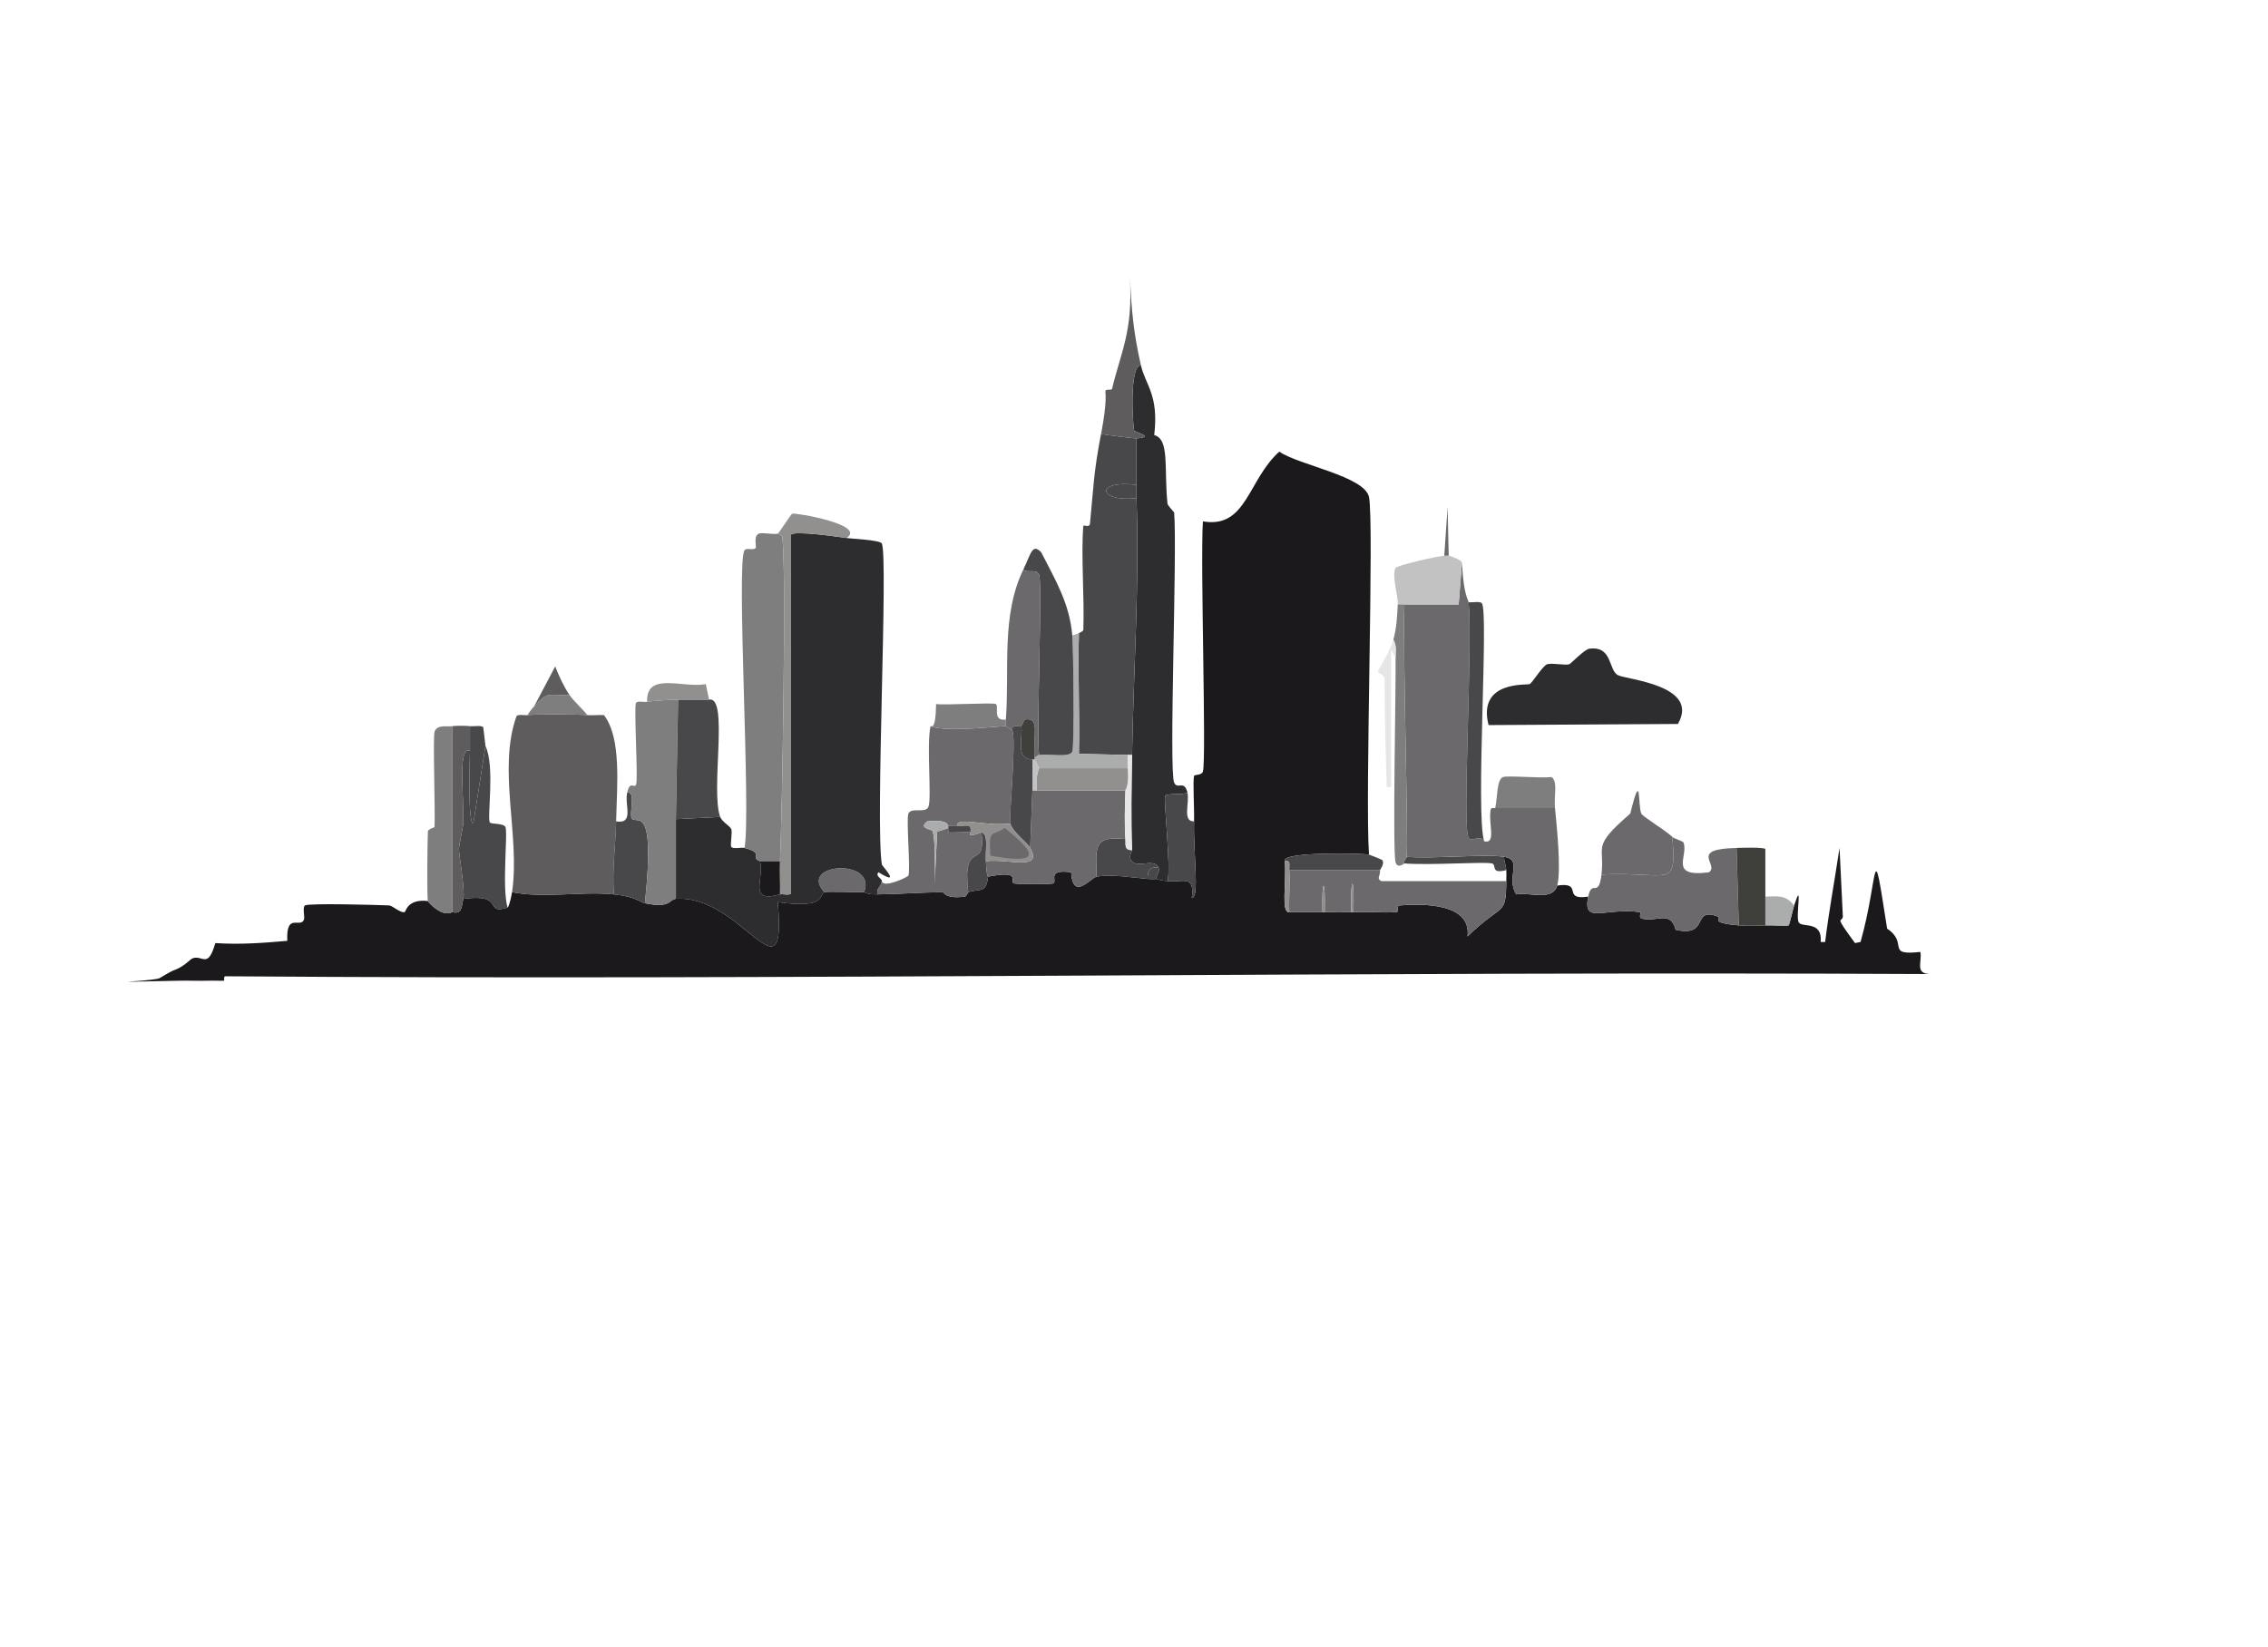 <?xml version="1.0" encoding="UTF-8"?><svg id="Lag_1" xmlns="http://www.w3.org/2000/svg" viewBox="0 0 1143.22 830.52"><defs><style>.cls-1{fill:#1b191c;}.cls-1,.cls-2,.cls-3,.cls-4,.cls-5,.cls-6,.cls-7,.cls-8,.cls-9,.cls-10,.cls-11{stroke-width:0px;}.cls-2{fill:#92908e;}.cls-3{fill:#e6e6e6;}.cls-4{fill:#484749;}.cls-5{fill:#abacac;}.cls-6{fill:#2d2c2e;}.cls-7{fill:#c2c2c2;}.cls-8{fill:#6b696b;}.cls-9{fill:#5e5c5d;}.cls-10{fill:#7e7e7e;}.cls-11{fill:#3f403c;}</style></defs><path class="cls-1" d="M690.06,430.88c-2.16-.52-44.88-1.68-42.41,3.35.79,11.18-2.04,26.23,2.23,25.67,5.57.12,11.17-.16,16.74,0,.37.01.74,0,1.12,0,4.42.11,8.98.17,13.39,0,.37-.01.74.02,1.12,0,7.21-.33,14.58.49,21.77,0,1.03-.07.08-3.26,1.12-3.35,12.66-1.05,36.62-1.03,34.6,15.63,17.74-17.38,19.35-9.67,19.53-27.9.02-1.84.13-3.75,0-5.58-.18-2.48-1.14-4.26-1.12-6.7,9.78,1.57.7,10.23,6.14,18.97,6.47-1.27,18.42,3.58,20.65-4.46,13.62-2.03,2,7.61,15.63,5.58-2.89,14.23,7.95,5.4,26.23,7.81.79.1-1.36,2.84,1.12,3.35,7.84,1.62,14.1-4.26,16.74,5.58,17.41,3.87,7.81-11.74,21.21-6.7,2.55.96-5.3,3.04,10.6,4.46,3.77.34,9.5.21,13.39,0,2.4-.13,11.2.36,11.72,0,.43-.3,2.23-8.33,2.79-10.05,4.49-13.79.71,4.92,2.23,8.37,1.41,3.2,12.09-1.15,11.16,10.05h2.23c1.89-15.49,4.72-30.5,7.26-47.44l1.67,34.6c-.2,3.4-5.06-1.8,6.14,13.39l2.79-.56c9.44-33.64,5.59-56.58,13.39-6.7,11.09,7.33-1.13,13.69,16.74,11.72,1.06,4.82-2.88,10.67,4.46,11.16-286.26-1.44-572.64,3.18-858.88,1.12-.92.03-.44,2.23-.56,2.23-2.6.1-5.21-.09-7.81,0-4.82.17-9.68-.1-14.51,0-46.24.92-18.58.71-10.6-1.12.69-.16,5.19-3.35,8.37-4.46,3.89-1.37,7.58-5.22,8.37-5.58,5.17-2.33,7.82,5.82,11.72-7.81,12.46.82,23.82-.04,36.28-1.12-.68-14.47,6.46-6.25,8.37-10.6.63-1.44-.89-6.23.56-7.26,1.73-1.23,37.28-.25,42.41,0,1.68.08,5.73,3.97,7.81,3.35.67-.2,1.28-6.76,11.72-5.58.24.77,7.26,8.43,12.28,5.58,5.03,1.36,4.68-2.83,5.58-6.7,21.84-2.78,9.76,8.18,22.32,4.46.91-.81,2.01-6.31,2.23-7.81,16.81,3.26,34.58-.58,51.34,1.12,10.88,1.1,13.49,4.02,15.63,4.46,13.28,2.78,12.14-1.99,15.63-2.23,33.28-2.3,55.95,53.97,51.34,1.67,25.21,3.52,20.58-3.98,23.44-5.02,1.32-.48,15.7.07,20.09,0,.34,0,1.17,1.19,6.7,1.12,10.99-.14,21.9-1.01,32.93-1.12.6,0,1.05,3.56,11.16,2.23.88-.12,1.54-2.19,1.67-2.23,6.49-1.98,8.91.73,10.05-7.81,17.14-3.34,10.89,2.23,12.84,3.35.87.5,19.27.58,20.09,0,2.01-1.41-3.6-7.22,8.93-5.58.83,14.74,9.99,2.72,12.84,2.23,7.82-1.35,17.76.46,25.67,1.12,3.33.28,4.24-.03,4.46,0,.28.03,1.25.7,5.58,1.12,8.03.77,13.74-3.46,12.28,8.37,4.02.46.66-22.87,1.12-38.51.19-6.45-.69-19.97,0-22.88.19-.82,3.9-.18,4.46-2.23,1.82-6.64-1.37-104.94,0-126.13,22.07,3.79,22.59-20.91,38.51-35.16,9.52,6.72,43.05,12.4,45.2,22.88,2.69,13.04-2.05,150.67,0,180.26Z"/><path class="cls-6" d="M801.12,327.08c11.85-1.52,9.49,10.9,14.51,13.39,4.39,2.18,41.45,5.05,30.14,24.56l-95.43.56c-5.69-22.32,18.91-20.08,20.65-20.65,1.29-.43,6.63-9.33,8.93-10.05,2.36-.74,9.25.74,11.16,0,.75-.29,7.62-7.5,10.05-7.81Z"/><path class="cls-8" d="M435.58,449.86c-4.39.07-18.77-.48-20.09,0-13.47-14.75,26.73-17.41,20.09,0Z"/><path class="cls-6" d="M426.65,271.27c2.99.44,17.05.97,17.86,2.79,3.28,7.4-3.32,140.95,0,161.84.11.7,10.22,11.29-1.67,3.91-1.9,1.98,1.84,3.09,1.67,4.46-.39,3.22-2.9,3.33-2.23,6.7-5.53.07-6.36-1.12-6.7-1.12,6.64-17.41-33.56-14.75-20.09,0-2.86,1.04,1.77,8.54-23.44,5.02,4.61,52.3-18.06-3.98-51.34-1.67v-40.18l22.32-1.12c.9,2.48,4.89,4.51,5.58,6.14.66,1.56-.64,8.03,0,8.93.93,1.31,5.1.13,6.7.56,10.57,2.81,2.21,4.57,7.81,6.7,2.28,9.08-6.43,21.24,10.05,16.74,1.43-.39,4.68.71,5.58-.56v-180.82c1.54-2.17,24,1.11,27.9,1.67Z"/><path class="cls-10" d="M392.05,269.04c.69-.07,2.18,1.36,2.23,1.67,2.23,13.17-.02,141.14-1.12,163.52h-10.05c-5.6-2.13,2.76-3.89-7.81-6.7,3.31-18.12-4.31-143.98,0-150.12.97-1.38,4.59.27,5.58-1.12.58-.82-1.26-5.96,1.67-7.26,1.56-.69,7.86.69,9.49,0Z"/><path class="cls-2" d="M426.65,271.27c-3.91-.57-26.37-3.84-27.9-1.67v180.82c-.9,1.27-4.16.17-5.58.56.2-5.56-.27-11.19,0-16.74,1.1-22.38,3.34-150.35,1.12-163.52-.05-.32-1.54-1.75-2.23-1.67.57-.24,6.67-9.83,7.26-10.05,1.65-.6,37.81,5.65,27.35,12.28Z"/><path class="cls-4" d="M255.87,457.67c-12.57,3.72-.49-7.24-22.32-4.46.98-4.18-2.29-22.77-2.23-25.11.04-1.95,2.2-11.5,2.23-13.39.27-15.14-2.93-38.14,3.35-36.28-.04,3.58-1.24,36.84,1.67,36.83l6.14-39.07c4.93,10.22.66,36.24,2.23,38.51.65.94,6.81.28,7.81,2.23,1.39,2.71-1.88,30.73,1.12,40.74Z"/><path class="cls-10" d="M227.97,366.14v93.76c-5.02,2.85-12.03-4.82-12.28-5.58-.53-1.68-.26-30.6,0-35.16.07-1.14,3.33-1.85,3.35-2.23.38-8.06-.87-45.76,0-47.99,1.46-3.77,5.96-2.4,8.93-2.79Z"/><path class="cls-9" d="M236.9,366.14c-.03,4.09.05,8.19,0,12.28-6.28-1.87-3.08,21.14-3.35,36.28-.03,1.89-2.19,11.45-2.23,13.39-.05,2.34,3.21,20.93,2.23,25.11-.91,3.87-.56,8.05-5.58,6.7v-93.76c2.01-.27,6.91-.26,8.93,0Z"/><path class="cls-4" d="M244.71,376.19l-6.14,39.07c-2.91,0-1.71-33.25-1.67-36.83.05-4.09-.03-8.19,0-12.28,1.61.21,5.87-.61,6.7.56l1.12,9.49Z"/><path class="cls-9" d="M265.92,360.56c3.55-.52,25.45-.42,30.14,0,2.75.25,5.61-.17,8.37,0,8.99,11.65,6.52,35.93,6.14,53.58-.26,12.21-2.12,24.55-1.12,36.83-16.77-1.69-34.54,2.15-51.34-1.12,4.18-28.21-7.37-61.82,2.23-88.73.82-1.15,4.12-.35,5.58-.56Z"/><path class="cls-10" d="M287.13,350.52c1.97,2.91,6.54,6.92,8.93,10.05-4.69-.42-26.58-.52-30.14,0,.9-1.62,2.09-3.1,3.35-4.46,6.86-7.44,6.33-5.61,17.86-5.58Z"/><path class="cls-9" d="M287.13,350.52c-11.52-.03-11-1.86-17.86,5.58l10.6-20.09c1.81,4.76,4.42,10.34,7.26,14.51Z"/><path class="cls-4" d="M325.08,455.44c-2.14-.45-4.75-3.37-15.63-4.46-1-12.28.85-24.63,1.12-36.83,9.3,1.45,4.13-8.23,5.58-14.51,4.6-.79.97,10.24,2.23,12.84,1.99,4.09,12.26-9.82,6.7,42.97Z"/><path class="cls-5" d="M904.36,456.55c-.56,1.72-2.36,9.75-2.79,10.05-.52.36-9.32-.13-11.72,0v-14.51c6.52-.17,10.17-.97,14.51,4.46Z"/><path class="cls-4" d="M567.28,423.07c.25,2.85-.8,5.62,3.35,5.58.02.46-3.07,4.95,1.67,6.7,3.06,1.12,10.16-2.17,11.72,2.23-4.38-.83-5.58,1.27-5.58,5.58-7.91-.65-17.85-2.46-25.67-1.12-.35-14.53-2.07-20.83,14.51-18.97Z"/><path class="cls-4" d="M584.02,437.58c.76,2.16-1.31,3.59-1.12,5.58-.22-.03-1.14.28-4.46,0,0-4.31,1.2-6.41,5.58-5.58Z"/><path class="cls-8" d="M695.64,438.69c.14,3.49-1.95,3.99.56,5.58h63.06c-.19,18.24-1.8,10.53-19.53,27.9,2.02-16.66-21.94-16.68-34.6-15.63-1.03.09-.08,3.28-1.12,3.35-7.19.49-14.55-.33-21.77,0,.48-19.05-1.6-19.05-1.12,0-4.42.17-8.97.11-13.39,0,.48-17.59-1.59-17.59-1.12,0-5.57-.16-11.17.12-16.74,0-.31-7.03.42-14.19,0-21.21h45.76Z"/><path class="cls-4" d="M690.06,430.88c.35.08,6.48,2.5,6.7,2.79,1.34,1.85-1.13,4.77-1.12,5.02h-45.76c-.17-2.82.93-4.97-2.23-4.46-2.47-5.03,40.25-3.87,42.41-3.35Z"/><path class="cls-4" d="M758.15,432c-.02,2.43.94,4.21,1.12,6.7-8.28,2.22-4.62-2.76-7.26-3.35-4.29-.96-30.5,1.02-44.09,0-.54-1.73.98-2.16,1.12-3.35,13.31,1.12,39.7-1.52,49.11,0Z"/><path class="cls-2" d="M649.88,438.69c.42,7.02-.31,14.17,0,21.21-4.27.56-1.45-14.49-2.23-25.67,3.17-.51,2.06,1.64,2.23,4.46Z"/><path class="cls-2" d="M682.25,459.9c-.37.02-.74-.01-1.12,0-.48-19.05,1.6-19.05,1.12,0Z"/><path class="cls-2" d="M667.74,459.9c-.37,0-.74.01-1.12,0-.48-17.59,1.59-17.59,1.12,0Z"/><path class="cls-8" d="M875.34,427.53l1.12,39.07c-15.91-1.42-8.06-3.51-10.6-4.46-13.39-5.04-3.8,10.57-21.21,6.7-2.64-9.84-8.9-3.96-16.74-5.58-2.47-.51-.33-3.24-1.12-3.35-18.28-2.42-29.12,6.41-26.23-7.81,1.86-9.14,5.2,1.18,6.7-11.16,34.63-1.67,37.79,8.18,35.72-18.97,1.08.98,5.32,2.16,5.58,2.79,2.77,6.66-7.8,17.74,12.84,15.07,5.5-3.86-10.54-11.75,13.95-12.28Z"/><path class="cls-11" d="M889.85,452.09v14.51c-3.9.21-9.63.34-13.39,0l-1.12-39.07c2.22-.05,13.79-.46,14.51.56v24Z"/><path class="cls-8" d="M842.97,421.95c2.08,27.16-1.09,17.31-35.72,18.97,1.79-14.77-5.34-13.55,14.51-30.69,5.73-23.3,3.7-4.21,5.58,0,.72,1.61,11.08,7.6,15.63,11.72Z"/><path class="cls-8" d="M740.29,303.64c2.08,23.97-3.43,114.02,0,118.87,1.55,2.19,6.17-1.92,7.81,1.67,6.41,1.62,1.88-9.23,3.35-16.18.2-.95,2.21-.45,2.23-.56h30.14c.87,8.81,3.23,31.4,1.12,39.07-2.22,8.05-14.18,3.19-20.65,4.46-5.44-8.74,3.64-17.4-6.14-18.97-9.41-1.52-35.8,1.12-49.11,0,.97-8.62-1.99-101.5-1.12-127.24h27.35l1.67-21.21c.7,16.48,3.26,19.03,3.35,20.09Z"/><path class="cls-4" d="M748.1,424.18c-1.64-3.59-6.26.52-7.81-1.67-3.43-4.85,2.08-94.9,0-118.87,1.68.28,5.84-.66,6.7.56,3.47,4.9-3.3,105.99,1.12,119.99Z"/><path class="cls-7" d="M728.01,280.2c.35-.01,2.12-.02,2.23,0,1.27.21,5.96,1.97,6.7,3.35l-1.67,21.21h-30.69c.23-4.35-3.18-14.41-1.12-18.42.67-1.3,21.68-6.05,24.56-6.14Z"/><path class="cls-10" d="M707.92,304.76c-.87,25.75,2.08,118.62,1.12,127.24-.13,1.19-1.66,1.61-1.12,3.35-.22-.02-3.32,2.96-4.46-.56-1.6-4.91.24-88.58,0-103.24-.05-3.02.66-6.16-1.12-8.93,1.65-6.28,1.9-11.46,2.23-17.86h3.35Z"/><path class="cls-10" d="M783.82,407.44h-30.14c1.19-5.38.71-14.34,3.91-15.63,2.24-.9,18.77.66,24.56,0,3.2,2.45,1.06,9.4,1.67,15.63Z"/><path class="cls-8" d="M507.01,366.14c.49.08,3.29,2.04,3.35,2.23,1.94,6.18-1.85,44.65-1.12,46.88-12.6,1.53-27.31-3.71-26.79,1.12-1.38-.3-3.04.21-4.46,0-.58-.09.75-3.29-10.6-2.23-4.82,3.73,2.46,3.85,2.79,5.02,2.62,9.29-.65,56.7,2.23,0,2.21-.19,5.24-1.68,5.58-1.67.12,0-.36,2.19.56,2.23,3.43.18,7.94-.46,10.6,0,.46.08-2.72,3.11,5.58,0,2.42,20.49-9.83,2.06-6.7,30.14-.13.04-.79,2.12-1.67,2.23-10.11,1.33-10.56-2.24-11.16-2.23-11.03.11-21.94.98-32.93,1.12-.67-3.37,1.84-3.48,2.23-6.7.73,3.8,13.06-2.04,13.39-2.79,1.15-2.61-1.15-28.61,0-31.25,1.48-3.4,8.56.05,10.05-3.35,1.86-4.27-1.03-31.08,1.12-40.74,8.61,3.35,36.08-.3,37.95,0Z"/><path class="cls-10" d="M507.01,362.8v3.35c-1.87-.3-29.34,3.35-37.95,0,.14-.63,2.56,3.33,2.79-11.16,4.43.65,28.91-.87,30.14,0,1.72,1.22-1.92,8.75,5.02,7.81Z"/><path class="cls-10" d="M341.82,352.75q-.56,30.14-1.12,60.27v40.18c-3.48.24-2.35,5.01-15.63,2.23,5.56-52.8-4.71-38.88-6.7-42.97-1.26-2.6,2.36-13.62-2.23-12.84,1.45-6.27,3.36-1.96,4.46-3.91,1.18-2.07-1.19-39.61,0-41.3.85-1.21,4.12-.26,5.58-.56,2.35-.48,12.71-1.11,15.63-1.12Z"/><path class="cls-4" d="M357.44,352.75c10.06-1.94.61,45.56,5.58,59.16l-22.32,1.12q.56-30.14,1.12-60.27c5.21-.02,10.42.01,15.63,0Z"/><path class="cls-2" d="M357.44,352.75c-5.21.01-10.42-.02-15.63,0-2.91,0-13.28.64-15.63,1.12-.55-15.46,18.09-6.74,29.58-8.93l1.67,7.81Z"/><path class="cls-3" d="M703.45,331.54l-2.23-3.91v69.2h-2.23c-.6-18.11-1-36.45-1.12-54.69-.01-1.74-3.36-3.11-3.35-3.35.03-.9,6.4-10.82,7.81-16.18,1.78,2.77,1.07,5.91,1.12,8.93Z"/><path class="cls-8" d="M730.24,280.2c-.11-.02-1.89-.01-2.23,0l1.67-24.56.56,24.56Z"/><path class="cls-1" d="M393.16,434.23c-.27,5.56.2,11.18,0,16.74-16.47,4.49-7.77-7.66-10.05-16.74h10.05Z"/><path class="cls-6" d="M598.53,399.63c-2.04,1.31-10.38.18-11.16,1.67-.99,1.91,3.07,37.01,1.12,42.97-4.33-.42-5.3-1.08-5.58-1.12-.19-1.99,1.88-3.42,1.12-5.58-1.56-4.4-8.66-1.11-11.72-2.23-4.74-1.74-1.66-6.24-1.67-6.7-.59-15.84-.27-32.13,0-47.99.74-43.14,3.78-86.27,2.23-129.47v-30.14c9.76-.66-.72-3.09-1.12-3.91-.77-1.57-2.7-33,3.35-32.93,2.25,9.92,9.15,14.87,6.7,35.16,7.94,2.1,4.84,17.13,6.7,34.6.11,1,3.33,4.19,3.35,4.46,1.62,20.04-2.74,129.94,0,136.17,1.68,3.82,5.07-1.63,6.7,5.02Z"/><path class="cls-4" d="M598.53,399.63c1.23,5.04-2.73,14.72,3.35,14.51-.45,15.64,2.9,38.97-1.12,38.51,1.47-11.84-4.25-7.6-12.28-8.37,1.95-5.96-2.11-41.07-1.12-42.97.78-1.49,9.13-.36,11.16-1.67Z"/><path class="cls-4" d="M572.86,221.04v23.44c-21.09-2.63-19.54,8.84,0,6.7,1.54,43.2-1.49,86.33-2.23,129.47h-2.23l-24.56-.56c.44-20.25-.59-40.59,0-60.83,0-.14,2.2-.85,2.23-1.67.6-16.31-1.23-38.16,0-52.46.05-.58,3.13,1.1,3.35-1.12,1.82-18.66,1.76-25.33,5.58-45.2,3.33.7,16.96,2.29,17.86,2.23Z"/><path class="cls-9" d="M575.1,184.21c-6.05-.07-4.12,31.36-3.35,32.93.4.81,10.87,3.25,1.12,3.91-.9.06-14.52-1.53-17.86-2.23,3.39-17.63,1.97-20.68,2.23-21.77.26-1.1,3.09-.02,3.35-1.12,4.23-18.02,10.63-28.89,8.93-55.81,1,17.33,1.78,27.3,5.58,44.09Z"/><path class="cls-4" d="M572.86,244.48v6.7c-19.54,2.14-21.09-9.32,0-6.7Z"/><path class="cls-4" d="M496.96,434.23c.37,8.5,1.17,7.42,1.12,7.81-1.14,8.54-3.56,5.83-10.05,7.81-3.13-28.07,9.11-9.65,6.7-30.14,3.6.79,1.93,7.52,2.23,14.51Z"/><path class="cls-5" d="M477.99,416.37v1.12c-.34,0-3.37,1.49-5.58,1.67-2.88,56.7.39,9.29-2.23,0-.33-1.18-7.61-1.29-2.79-5.02,11.35-1.06,10.02,2.15,10.6,2.23Z"/><path class="cls-8" d="M522.64,398.51h44.65c-.28,6.66-.53,18.4,0,24.56-16.58-1.85-14.86,4.44-14.51,18.97-2.84.49-12,12.51-12.84-2.23-12.53-1.63-6.92,4.17-8.93,5.58-.82.58-19.22.5-20.09,0-1.95-1.11,4.3-6.69-12.84-3.35.05-.39-.75.69-1.12-7.81,10.91-1.47,29.02,5.22,22.32-6.7l1.12-29.02h2.23Z"/><path class="cls-5" d="M543.84,319.27c-.59,20.24.44,40.58,0,60.83l24.56.56v6.7h-44.65c-.02-.25-2.22-4.22-2.23-4.46-.02-.37.03-.75,0-1.12.99.06,1.12-1,2.23-1.12,5.92-.62,15.34,1.48,16.74-1.67,1.19-2.68.55-52.31,0-58.6l3.35-1.12Z"/><path class="cls-3" d="M570.63,380.65c-.27,15.86-.59,32.15,0,47.99-4.15.04-3.1-2.74-3.35-5.58-.53-6.16-.28-17.89,0-24.56.02-.56,1.95-2.16,1.12-11.16v-6.7h2.23Z"/><path class="cls-2" d="M568.4,387.35c.83,9-1.09,10.6-1.12,11.16h-44.65c-.83-7.7,1.15-10.6,1.12-11.16h44.65Z"/><path class="cls-7" d="M523.75,387.35c.04.56-1.94,3.46-1.12,11.16h-2.23v-15.63h1.12c.01.25,2.22,4.22,2.23,4.46Z"/><path class="cls-4" d="M540.49,320.38c.55,6.29,1.19,55.92,0,58.6-1.4,3.16-10.82,1.05-16.74,1.67-1.38-12.41,1.81-86.8,0-90.97-1.41-3.24-7.15-.26-7.81-2.79,3.69-7.53,4.36-13.26,8.93-8.37,7.4,14.49,14.21,25.71,15.63,41.86Z"/><path class="cls-8" d="M523.75,380.65c-1.11.12-1.24,1.18-2.23,1.12-1.04-10.91,3.1-20.44-5.02-18.97-.64,1.04-1.51,3.25-1.67,3.35-1.1.66-5.15-1.54-4.46,2.23-.06-.19-2.86-2.15-3.35-2.23v-3.35c1.89-25.09-2.52-52.53,8.93-75.9.66,2.53,6.4-.45,7.81,2.79,1.81,4.17-1.38,78.55,0,90.97Z"/><path class="cls-4" d="M514.82,366.14c.91,5.73-3.31,16.88,5.58,16.74v15.63l-1.12,29.02c-1.69-3-8.5-7.55-10.05-12.28-.73-2.23,3.06-40.7,1.12-46.88-.68-3.77,3.36-1.57,4.46-2.23Z"/><path class="cls-11" d="M521.52,381.77c.03.37-.02.75,0,1.12h-1.12c-8.89.14-4.67-11.01-5.58-16.74.16-.1,1.03-2.31,1.67-3.35,8.13-1.46,3.99,8.06,5.02,18.97Z"/><path class="cls-2" d="M509.24,415.25c1.55,4.73,8.36,9.28,10.05,12.28,6.7,11.92-11.41,5.23-22.32,6.7-.3-6.99,1.37-13.72-2.23-14.51-8.3,3.11-5.12.08-5.58,0,.89-5.44-2.98-2.55-6.7-3.35-.53-4.83,14.19.41,26.79-1.12Z"/><path class="cls-4" d="M482.45,416.37c3.72.8,7.58-2.09,6.7,3.35-2.67-.46-7.17.18-10.6,0-.92-.05-.44-2.23-.56-2.23v-1.12c1.42.21,3.08-.3,4.46,0Z"/><path class="cls-8" d="M506.45,417.49c18.86,14.94,15.33,17.92-7.26,13.95-.84-13.95.61-9.44,7.26-13.95Z"/></svg>